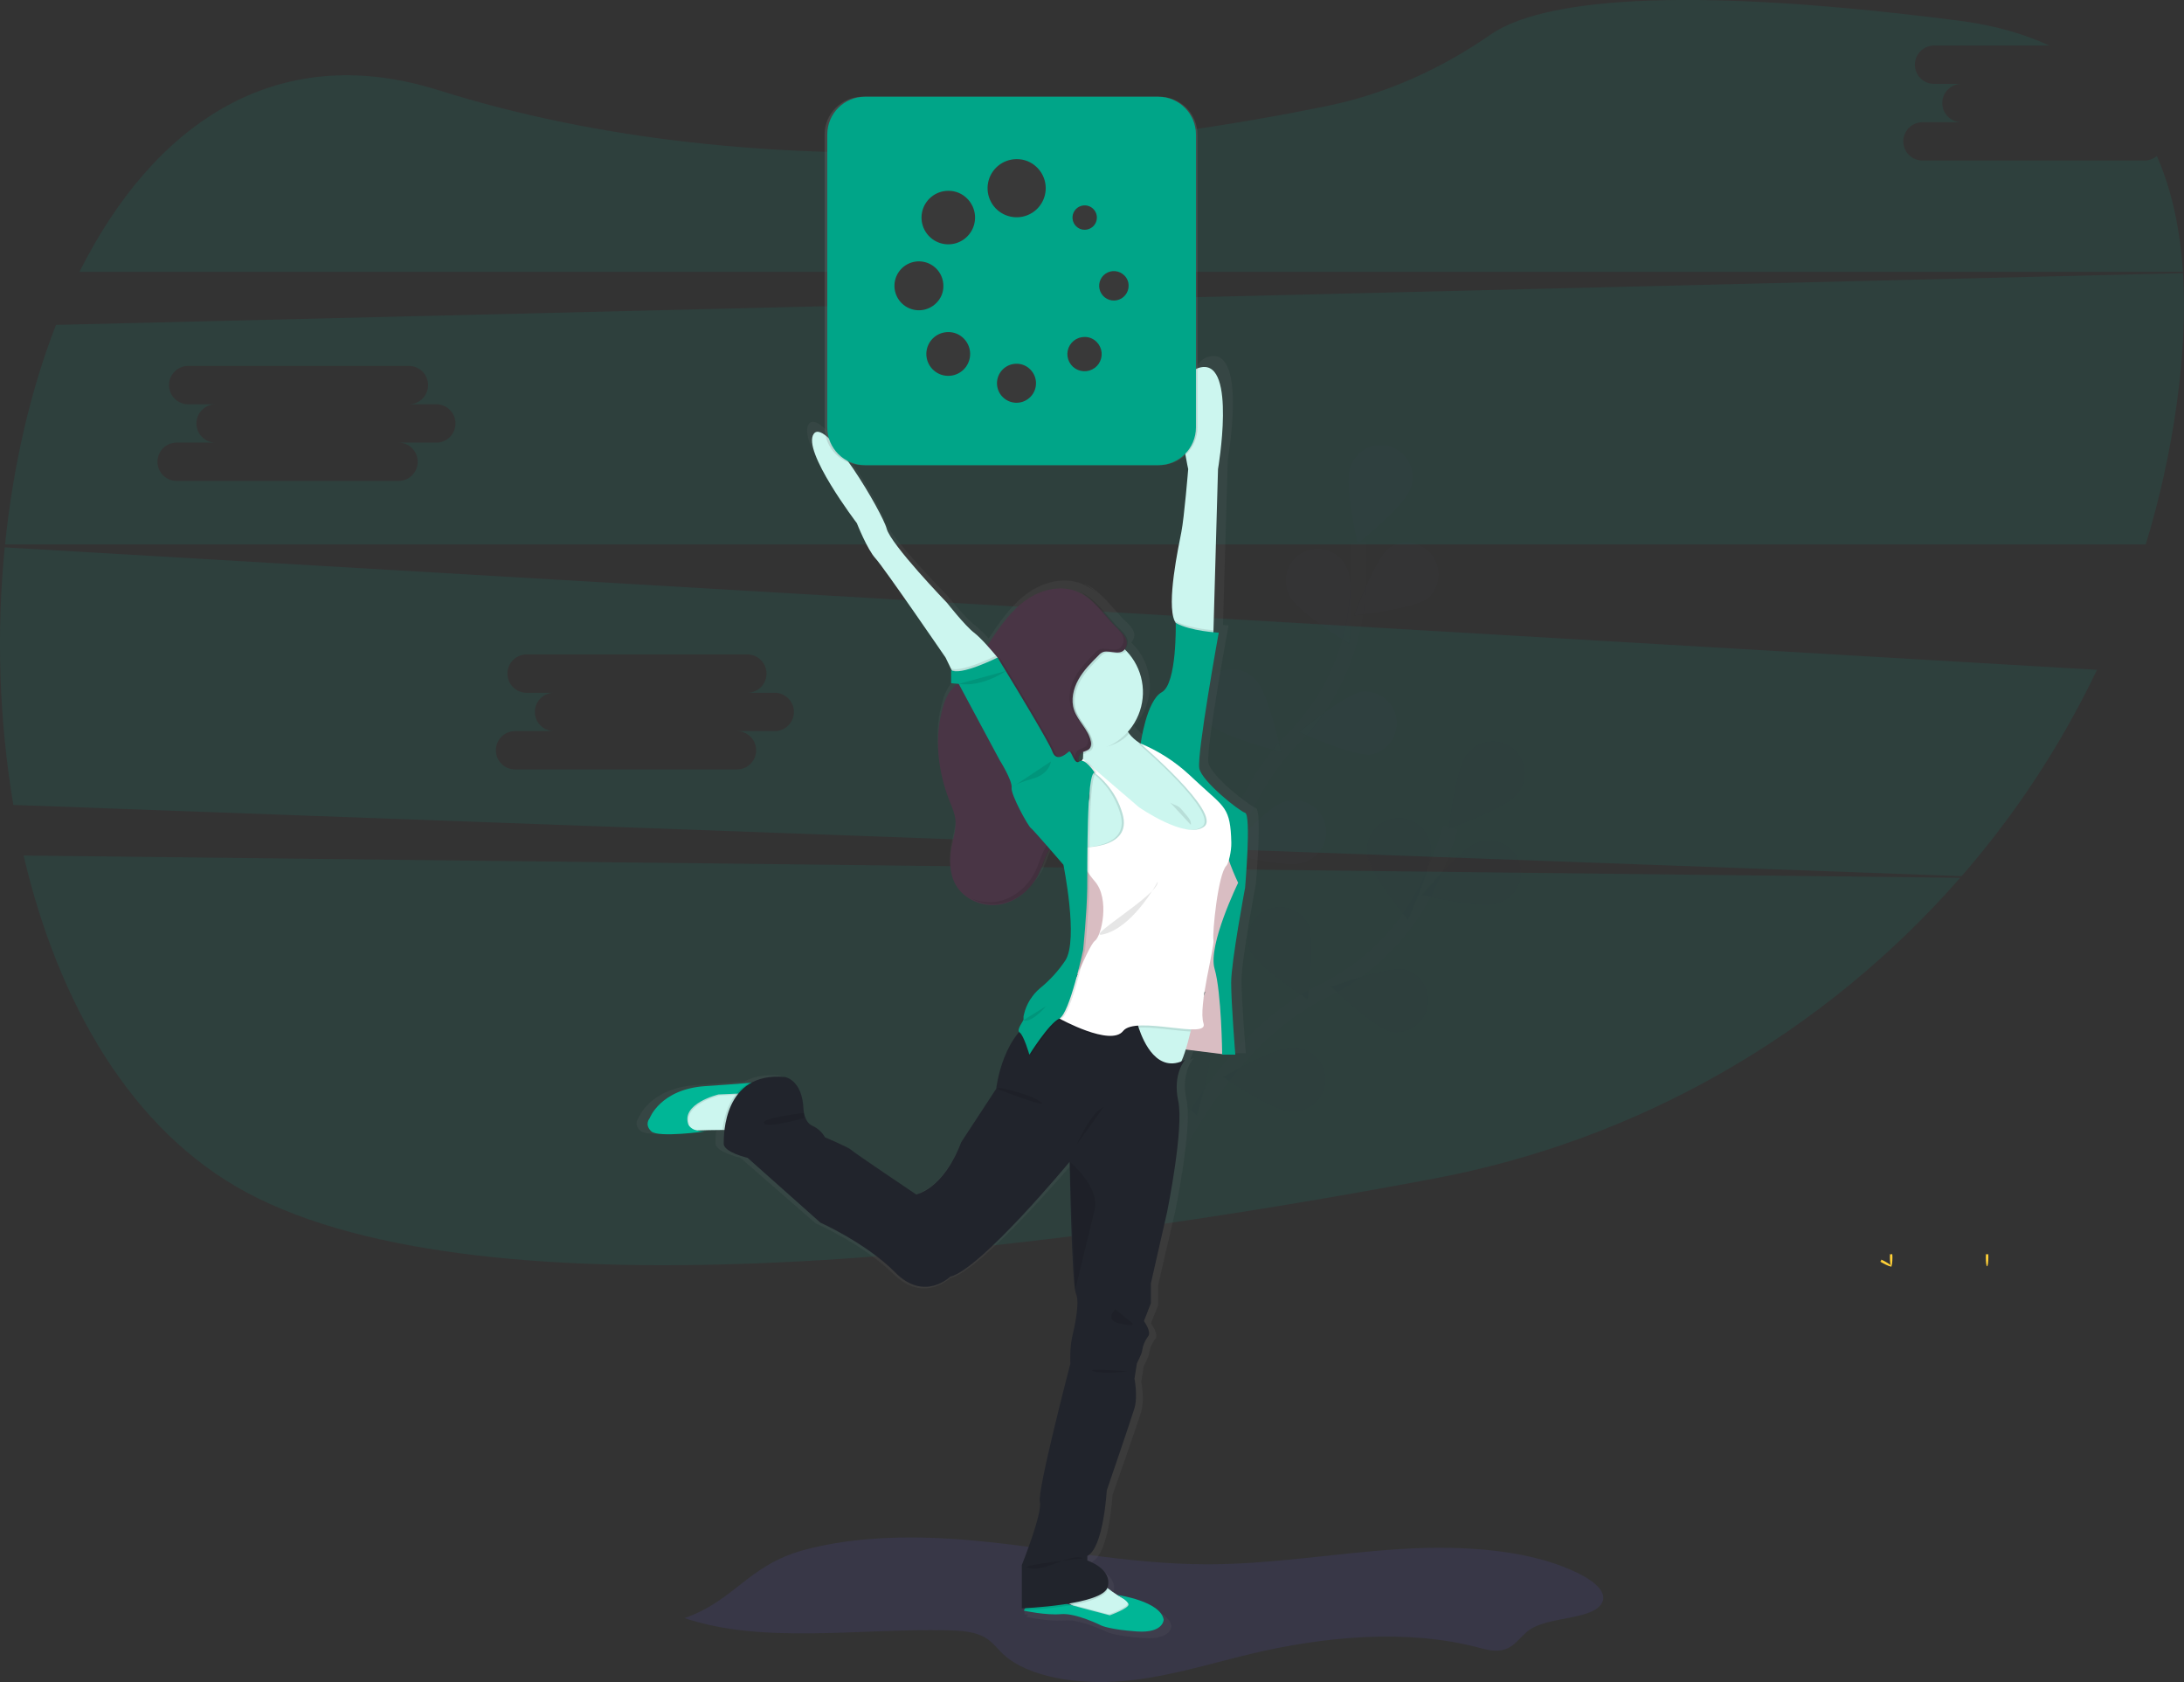 <svg width="287" height="221" viewBox="0 0 287 221" fill="none" xmlns="http://www.w3.org/2000/svg">
<rect x="0" y="0" width="287" height="221" fill="#333333" stroke="none"/>
<g clip-path="url(#clip0)">
<path opacity="0.1" d="M3.1 112.402C7.641 131.799 17.255 148.566 32.446 156.694C64.024 173.584 135.234 164.871 188.377 154.864C215.232 149.824 239.608 135.899 257.581 115.332L3.1 112.402Z" fill="#00B696"/>
<path opacity="0.1" d="M281.794 21.094H252.634C251.966 21.094 251.325 20.829 250.852 20.357C250.38 19.884 250.115 19.244 250.115 18.576C250.115 17.909 250.38 17.268 250.852 16.796C251.325 16.324 251.966 16.059 252.634 16.059H257.675C257.02 16.038 256.4 15.763 255.944 15.293C255.489 14.823 255.234 14.194 255.234 13.54C255.234 12.886 255.489 12.257 255.944 11.787C256.4 11.317 257.02 11.043 257.675 11.021H254.075C253.421 11 252.8 10.726 252.345 10.256C251.889 9.786 251.635 9.157 251.635 8.503C251.635 7.848 251.889 7.22 252.345 6.75C252.8 6.28 253.421 6.005 254.075 5.984H269.295C265.918 4.415 261.97 3.299 257.421 2.716C215.921 -2.612 201.104 0.912 195.877 4.546C189.429 9.016 182.235 12.305 174.547 13.889C148.941 19.167 101.056 25.52 57.654 11.858C36.082 5.061 20.052 16.54 10.44 35.72H286.856C286.495 30.144 285.415 25.002 283.432 20.493C282.976 20.883 282.395 21.096 281.794 21.094Z" fill="#00B696"/>
<path opacity="0.1" d="M0.625 71.916C-0.495 83.197 -0.115 94.576 1.755 105.757L257.777 115.115C264.904 106.923 270.888 97.804 275.566 88.006L0.625 71.916ZM101.885 96.058H96.844C97.512 96.058 98.153 96.323 98.625 96.795C99.098 97.267 99.363 97.908 99.363 98.576C99.363 99.243 99.098 99.883 98.625 100.356C98.153 100.828 97.512 101.093 96.844 101.093H67.683C67.015 101.093 66.375 100.828 65.902 100.356C65.43 99.883 65.164 99.243 65.164 98.576C65.164 97.908 65.43 97.267 65.902 96.795C66.375 96.323 67.015 96.058 67.683 96.058H72.725C72.07 96.037 71.45 95.762 70.994 95.292C70.539 94.822 70.284 94.194 70.284 93.539C70.284 92.885 70.539 92.256 70.994 91.786C71.45 91.316 72.07 91.042 72.725 91.02H69.125C68.471 90.999 67.85 90.725 67.394 90.255C66.939 89.785 66.684 89.156 66.684 88.502C66.684 87.847 66.939 87.219 67.394 86.749C67.85 86.279 68.471 86.004 69.125 85.983H98.285C98.94 86.004 99.56 86.279 100.016 86.749C100.471 87.219 100.726 87.847 100.726 88.502C100.726 89.156 100.471 89.785 100.016 90.255C99.56 90.725 98.94 90.999 98.285 91.02H101.885C102.539 91.042 103.16 91.316 103.615 91.786C104.071 92.256 104.326 92.885 104.326 93.539C104.326 94.194 104.071 94.822 103.615 95.292C103.16 95.762 102.539 96.037 101.885 96.058Z" fill="#00B696"/>
<path opacity="0.1" d="M286.869 35.89L7.356 42.687C3.955 51.418 1.713 61.292 0.667 71.529H281.972C283.808 65.516 285.166 59.367 286.035 53.141C286.872 47.126 287.207 41.309 286.869 35.89ZM57.413 58.152H52.372C53.04 58.152 53.681 58.418 54.153 58.89C54.626 59.362 54.891 60.002 54.891 60.67C54.891 61.337 54.626 61.978 54.153 62.45C53.681 62.922 53.04 63.187 52.372 63.187H23.212C22.543 63.187 21.903 62.922 21.43 62.45C20.958 61.978 20.692 61.337 20.692 60.67C20.692 60.002 20.958 59.362 21.43 58.89C21.903 58.418 22.543 58.152 23.212 58.152H28.253C27.598 58.131 26.978 57.857 26.522 57.387C26.067 56.917 25.812 56.288 25.812 55.634C25.812 54.979 26.067 54.351 26.522 53.881C26.978 53.41 27.598 53.136 28.253 53.115H24.653C23.999 53.094 23.378 52.819 22.922 52.349C22.467 51.879 22.212 51.25 22.212 50.596C22.212 49.942 22.467 49.313 22.922 48.843C23.378 48.373 23.999 48.098 24.653 48.077H53.813C54.468 48.098 55.088 48.373 55.544 48.843C55.999 49.313 56.254 49.942 56.254 50.596C56.254 51.25 55.999 51.879 55.544 52.349C55.088 52.819 54.468 53.094 53.813 53.115H57.413C58.067 53.136 58.688 53.41 59.144 53.881C59.599 54.351 59.854 54.979 59.854 55.634C59.854 56.288 59.599 56.917 59.144 57.387C58.688 57.857 58.067 58.131 57.413 58.152Z" fill="#00B696"/>
<g opacity="0.1">
<path opacity="0.1" d="M152.593 155.183C152.593 155.183 159.97 137.014 173.746 130.272C179.542 127.483 184.276 122.89 187.237 117.183C188.621 114.462 189.753 111.62 190.619 108.692" stroke="#535461" stroke-width="2" stroke-miterlimit="10"/>
<path opacity="0.1" d="M199.276 104.395C197.839 106.198 190.407 108.839 190.407 108.839C190.407 108.839 191.302 101.009 192.738 99.205C193.066 98.738 193.486 98.343 193.972 98.043C194.458 97.744 195.001 97.547 195.566 97.466C196.131 97.384 196.707 97.418 197.258 97.567C197.81 97.716 198.325 97.976 198.772 98.331C199.219 98.686 199.588 99.129 199.858 99.632C200.127 100.136 200.29 100.689 200.338 101.257C200.385 101.826 200.316 102.399 200.133 102.939C199.951 103.48 199.66 103.978 199.278 104.402L199.276 104.395Z" fill="#6C63FF"/>
<path opacity="0.1" d="M196.725 118.681C194.538 119.416 186.868 117.591 186.868 117.591C186.868 117.591 191.878 111.505 194.064 110.771C194.595 110.551 195.164 110.442 195.738 110.451C196.312 110.461 196.878 110.588 197.401 110.826C197.924 111.063 198.392 111.405 198.776 111.831C199.161 112.257 199.454 112.757 199.637 113.301C199.82 113.845 199.889 114.42 199.839 114.992C199.79 115.564 199.624 116.119 199.351 116.623C199.078 117.128 198.704 117.571 198.252 117.925C197.8 118.279 197.28 118.536 196.725 118.681Z" fill="#6C63FF"/>
<path opacity="0.1" d="M182.897 135.571C180.639 135.103 174.939 129.655 174.939 129.655C174.939 129.655 182.34 126.929 184.597 127.399C185.62 127.684 186.496 128.347 187.048 129.253C187.601 130.159 187.788 131.241 187.571 132.28C187.355 133.319 186.752 134.237 185.884 134.848C185.016 135.459 183.948 135.717 182.897 135.571Z" fill="#6C63FF"/>
<path opacity="0.1" d="M169.555 145.997C167.251 145.916 160.711 141.511 160.711 141.511C160.711 141.511 167.544 137.574 169.848 137.652C170.419 137.637 170.988 137.739 171.518 137.952C172.048 138.164 172.529 138.483 172.931 138.889C173.333 139.294 173.648 139.778 173.856 140.309C174.065 140.841 174.162 141.409 174.142 141.98C174.122 142.551 173.985 143.111 173.74 143.627C173.495 144.143 173.147 144.603 172.717 144.979C172.288 145.355 171.785 145.64 171.242 145.815C170.698 145.99 170.124 146.052 169.555 145.997Z" fill="#6C63FF"/>
<path opacity="0.1" d="M179.726 112.485C180.019 114.77 185.016 120.869 185.016 120.869C185.016 120.869 188.307 113.706 188.011 111.419C187.975 110.848 187.822 110.29 187.562 109.78C187.302 109.271 186.94 108.82 186.498 108.455C186.056 108.091 185.544 107.821 184.994 107.663C184.444 107.504 183.867 107.46 183.299 107.533C182.731 107.606 182.184 107.795 181.692 108.088C181.2 108.381 180.773 108.771 180.438 109.235C180.104 109.7 179.868 110.228 179.745 110.787C179.623 111.346 179.616 111.924 179.726 112.485Z" fill="#6C63FF"/>
<path opacity="0.1" d="M164.276 124.877C165.242 126.968 171.836 131.294 171.836 131.294C171.836 131.294 172.828 123.475 171.863 121.382C171.356 120.447 170.513 119.74 169.504 119.405C168.495 119.069 167.396 119.13 166.43 119.575C165.464 120.02 164.704 120.816 164.304 121.8C163.904 122.785 163.894 123.885 164.276 124.877Z" fill="#6C63FF"/>
<path opacity="0.1" d="M150.914 138.975C151.513 141.2 157.278 146.577 157.278 146.577C157.278 146.577 159.58 139.038 158.984 136.813C158.645 135.803 157.934 134.961 156.995 134.458C156.057 133.954 154.961 133.827 153.932 134.103C152.903 134.378 152.018 135.036 151.457 135.941C150.896 136.847 150.702 137.931 150.914 138.975Z" fill="#6C63FF"/>
<path opacity="0.25" d="M199.276 104.395C197.839 106.198 190.407 108.839 190.407 108.839C190.407 108.839 191.302 101.009 192.738 99.205C193.066 98.738 193.486 98.343 193.972 98.043C194.458 97.744 195.001 97.547 195.566 97.466C196.131 97.384 196.707 97.418 197.258 97.567C197.81 97.716 198.325 97.976 198.772 98.331C199.219 98.686 199.588 99.129 199.858 99.632C200.127 100.136 200.29 100.689 200.338 101.257C200.385 101.826 200.316 102.399 200.133 102.939C199.951 103.48 199.66 103.978 199.278 104.402L199.276 104.395Z" fill="black"/>
<path opacity="0.25" d="M196.725 118.681C194.538 119.416 186.868 117.591 186.868 117.591C186.868 117.591 191.878 111.505 194.064 110.771C194.595 110.551 195.164 110.442 195.738 110.451C196.312 110.461 196.878 110.588 197.401 110.826C197.924 111.063 198.392 111.405 198.776 111.831C199.161 112.257 199.454 112.757 199.637 113.301C199.82 113.845 199.889 114.42 199.839 114.992C199.79 115.564 199.624 116.119 199.351 116.623C199.078 117.128 198.704 117.571 198.252 117.925C197.8 118.279 197.28 118.536 196.725 118.681Z" fill="black"/>
<path opacity="0.25" d="M182.897 135.571C180.639 135.103 174.939 129.655 174.939 129.655C174.939 129.655 182.34 126.929 184.597 127.399C185.62 127.684 186.496 128.347 187.048 129.253C187.601 130.159 187.788 131.241 187.571 132.28C187.355 133.319 186.752 134.237 185.884 134.848C185.016 135.459 183.948 135.717 182.897 135.571Z" fill="black"/>
<path opacity="0.25" d="M169.555 145.997C167.251 145.916 160.711 141.511 160.711 141.511C160.711 141.511 167.544 137.574 169.848 137.652C170.419 137.637 170.988 137.739 171.518 137.952C172.048 138.164 172.529 138.483 172.931 138.889C173.333 139.294 173.648 139.778 173.856 140.309C174.065 140.841 174.162 141.409 174.142 141.98C174.122 142.551 173.985 143.111 173.74 143.627C173.495 144.143 173.147 144.603 172.717 144.979C172.288 145.355 171.785 145.64 171.242 145.815C170.698 145.99 170.124 146.052 169.555 145.997Z" fill="black"/>
<path opacity="0.25" d="M179.726 112.485C180.019 114.77 185.016 120.869 185.016 120.869C185.016 120.869 188.307 113.706 188.011 111.419C187.975 110.848 187.822 110.29 187.562 109.78C187.302 109.271 186.94 108.82 186.498 108.455C186.056 108.091 185.544 107.821 184.994 107.663C184.444 107.504 183.867 107.46 183.299 107.533C182.731 107.606 182.184 107.795 181.692 108.088C181.2 108.381 180.773 108.771 180.438 109.235C180.104 109.7 179.868 110.228 179.745 110.787C179.623 111.346 179.616 111.924 179.726 112.485Z" fill="black"/>
<path opacity="0.25" d="M164.276 124.877C165.242 126.968 171.836 131.294 171.836 131.294C171.836 131.294 172.828 123.475 171.863 121.382C171.356 120.447 170.513 119.74 169.504 119.405C168.495 119.069 167.396 119.13 166.43 119.575C165.464 120.02 164.704 120.816 164.304 121.8C163.904 122.785 163.894 123.885 164.276 124.877Z" fill="black"/>
<path opacity="0.25" d="M150.914 138.975C151.513 141.2 157.278 146.577 157.278 146.577C157.278 146.577 159.58 139.038 158.984 136.813C158.645 135.803 157.934 134.961 156.995 134.458C156.057 133.954 154.961 133.827 153.932 134.103C152.903 134.378 152.018 135.036 151.457 135.941C150.896 136.847 150.702 137.931 150.914 138.975Z" fill="black"/>
</g>
<g opacity="0.1">
<path opacity="0.1" d="M158.113 127.674C158.113 127.674 159.044 108.088 169.804 97.166C174.347 92.613 177.289 86.71 178.188 80.344C178.589 77.319 178.711 74.263 178.554 71.216" stroke="#535461" stroke-width="2" stroke-miterlimit="10"/>
<path opacity="0.1" d="M185.301 64.29C184.545 66.468 178.408 71.414 178.408 71.414C178.408 71.414 176.655 63.731 177.408 61.553C177.561 61.002 177.825 60.489 178.185 60.044C178.544 59.599 178.991 59.232 179.497 58.967C180.004 58.701 180.56 58.542 181.13 58.499C181.701 58.457 182.274 58.532 182.814 58.719C183.355 58.906 183.851 59.203 184.273 59.589C184.694 59.976 185.032 60.445 185.265 60.967C185.498 61.489 185.621 62.053 185.627 62.625C185.634 63.197 185.523 63.763 185.301 64.29Z" fill="#6C63FF"/>
<path opacity="0.1" d="M187.637 78.606C185.806 80.025 177.974 80.843 177.974 80.843C177.974 80.843 180.681 73.44 182.499 72.023C183.378 71.425 184.452 71.183 185.503 71.347C186.553 71.512 187.502 72.07 188.156 72.907C188.81 73.746 189.121 74.801 189.024 75.859C188.928 76.918 188.432 77.9 187.637 78.606Z" fill="#6C63FF"/>
<path opacity="0.1" d="M180.197 99.13C177.911 99.436 170.725 96.186 170.725 96.186C170.725 96.186 176.802 91.154 179.077 90.856C180.138 90.783 181.187 91.117 182.01 91.789C182.834 92.46 183.371 93.42 183.512 94.473C183.653 95.526 183.388 96.594 182.77 97.458C182.153 98.323 181.229 98.921 180.187 99.13H180.197Z" fill="#6C63FF"/>
<path opacity="0.1" d="M171.067 113.387C168.867 114.075 161.236 112.08 161.236 112.08C161.236 112.08 166.374 106.102 168.577 105.414C169.111 105.208 169.682 105.114 170.254 105.138C170.826 105.161 171.388 105.302 171.903 105.551C172.419 105.8 172.878 106.152 173.252 106.585C173.626 107.018 173.907 107.524 174.077 108.07C174.248 108.616 174.305 109.192 174.244 109.761C174.183 110.33 174.007 110.88 173.724 111.378C173.442 111.876 173.061 112.311 172.604 112.655C172.147 113 171.624 113.247 171.067 113.382V113.387Z" fill="#6C63FF"/>
<path opacity="0.1" d="M169.542 78.402C170.589 80.459 177.317 84.558 177.317 84.558C177.317 84.558 178.042 76.716 177.006 74.65C176.781 74.125 176.452 73.65 176.037 73.257C175.622 72.863 175.131 72.558 174.594 72.362C174.057 72.165 173.485 72.081 172.914 72.114C172.343 72.146 171.785 72.296 171.274 72.553C170.763 72.809 170.31 73.168 169.943 73.607C169.576 74.045 169.303 74.555 169.141 75.103C168.979 75.651 168.931 76.226 169 76.794C169.069 77.361 169.253 77.909 169.542 78.402Z" fill="#6C63FF"/>
<path opacity="0.1" d="M159.078 95.208C160.684 96.863 168.339 98.758 168.339 98.758C168.339 98.758 166.683 91.054 165.077 89.4C164.706 88.963 164.25 88.607 163.736 88.354C163.222 88.1 162.661 87.955 162.089 87.927C161.517 87.9 160.945 87.989 160.409 88.191C159.872 88.393 159.383 88.703 158.972 89.101C158.56 89.5 158.235 89.979 158.016 90.508C157.798 91.037 157.69 91.605 157.7 92.178C157.71 92.75 157.837 93.315 158.074 93.836C158.311 94.357 158.653 94.824 159.078 95.208Z" fill="#6C63FF"/>
<path opacity="0.1" d="M151.152 112.94C152.46 114.843 159.68 118.001 159.68 118.001C159.68 118.001 159.348 110.127 158.048 108.227C157.758 107.731 157.369 107.3 156.906 106.961C156.442 106.621 155.914 106.381 155.353 106.255C154.792 106.128 154.212 106.119 153.647 106.226C153.083 106.334 152.547 106.557 152.072 106.881C151.597 107.204 151.195 107.622 150.889 108.109C150.583 108.595 150.381 109.139 150.294 109.706C150.208 110.274 150.239 110.854 150.387 111.409C150.535 111.964 150.795 112.482 151.152 112.933V112.94Z" fill="#6C63FF"/>
</g>
<path d="M261.29 165.174C261.29 165.836 261.214 166.372 261.123 166.372C261.031 166.372 260.958 165.836 260.958 165.174C260.958 164.513 261.049 164.824 261.141 164.824C261.233 164.824 261.29 164.513 261.29 165.174Z" fill="#FFD037"/>
<path d="M248.354 165.174C248.354 165.836 248.43 166.372 248.521 166.372C248.613 166.372 248.686 165.836 248.686 165.174C248.686 164.513 248.595 164.824 248.503 164.824C248.412 164.824 248.354 164.513 248.354 165.174Z" fill="#FFD037"/>
<path d="M247.438 165.964C248.019 166.28 248.524 166.471 248.569 166.39C248.613 166.309 248.179 165.99 247.598 165.673C247.017 165.357 247.245 165.587 247.2 165.673C247.156 165.76 246.858 165.658 247.438 165.964Z" fill="#FFD037"/>
<path opacity="0.1" d="M89.943 212.595C100.229 216.049 112.778 213.947 124.448 214.193C126.046 214.227 127.739 214.326 129.021 214.922C130.302 215.518 130.93 216.491 131.809 217.317C135.082 220.396 141.781 221.389 147.638 220.864C153.496 220.339 158.866 218.611 164.381 217.293C173.934 215.014 184.856 213.978 194.279 216.462C195.145 216.689 196.055 216.951 196.981 216.859C199.048 216.658 199.663 215.003 201.109 214.059C203.725 212.355 209.381 212.818 210.527 210.572C211.199 209.265 209.653 207.903 207.971 207.006C201.533 203.563 192.32 202.996 183.888 203.529C175.457 204.063 167.172 205.521 158.699 205.527C148.143 205.527 137.944 203.284 127.49 202.364C120.249 201.723 112.346 201.804 105.558 203.671C98.215 205.717 96.593 210.277 89.943 212.595Z" fill="#6C63FF"/>
<path d="M165.032 106.162C164.182 105.885 159.178 102.008 158.801 100.254C158.424 98.5 161.443 82.164 161.443 82.164C161.443 82.164 161.166 82.15 160.721 82.109V81.847L161.341 60.382C161.341 60.382 163.889 45.986 159.076 46.815C154.262 47.643 157.281 60.382 157.281 60.382C157.281 60.382 156.732 66.844 156.347 68.784C155.973 70.651 154.294 78.263 155.442 80.629C155.483 80.714 155.53 80.795 155.583 80.872C155.583 80.872 155.772 88.992 153.695 90.1C151.712 91.146 150.888 96.468 150.817 96.947L150.712 96.9C150.122 96.539 149.601 96.075 149.174 95.53C149.135 95.475 149.098 95.415 149.059 95.357C150.41 93.879 151.141 91.938 151.1 89.937C151.06 87.935 150.251 86.025 148.842 84.603L148.646 84.412C148.808 84.251 148.927 84.052 148.994 83.834C149.36 82.731 148.094 81.845 147.437 81.154C145.917 79.539 144.546 77.56 142.428 76.645C143.035 76.989 143.597 77.407 144.102 77.889C143.462 77.338 142.73 76.904 141.938 76.608C139.72 75.824 137.167 76.472 135.231 77.795C133.295 79.118 131.864 81.024 130.556 82.945L129.923 83.886C129.369 83.264 128.765 82.688 128.118 82.164C126.891 81.241 124.437 78.195 124.437 78.195C124.437 78.195 116.791 70.442 116.223 68.319C115.655 66.196 108.012 53.457 106.311 55.674C104.611 57.891 112.163 67.579 112.163 67.579C112.163 67.579 113.581 71.087 114.714 72.285C115.846 73.482 124.246 85.484 124.246 85.484L124.958 86.921L125.091 87.183L125.002 87.133V88.887L125.787 88.958C125.439 89.266 125.12 89.607 124.835 89.975C124.409 90.593 124.092 91.28 123.898 92.006C122.661 96.092 123.166 100.565 124.762 104.53C125.091 105.346 125.468 106.159 125.567 107.03C125.711 108.248 125.306 109.453 125.06 110.658C124.72 112.349 124.733 114.192 125.583 115.701C126.721 117.703 129.272 118.746 131.584 118.373C132.64 118.194 133.638 117.77 134.498 117.133C135.582 116.382 136.456 115.367 137.039 114.185C137.47 113.304 137.74 112.355 138.169 111.471C138.25 111.301 138.341 111.139 138.43 110.974C139.409 112.07 140.288 113.066 140.288 113.066C140.288 113.066 142.365 123.034 140.57 125.802C139.616 127.195 138.46 128.439 137.141 129.493C136.808 129.767 136.502 130.073 136.228 130.406C136.05 130.534 135.945 130.602 135.945 130.602C135.945 130.602 135.898 130.735 135.83 130.939C135.409 131.558 135.104 132.248 134.93 132.975C134.865 133.161 134.842 133.36 134.862 133.556C134.99 133.817 133.939 134.863 134.247 135.31C131.631 138.316 131.129 142.875 131.129 142.875L126.36 149.983C123.906 156.304 120.226 156.953 120.226 156.953C120.226 156.953 111.593 151.275 111.35 150.997C111.106 150.72 107.81 149.338 107.81 149.338C107.419 148.664 106.825 148.13 106.112 147.813C104.98 147.353 104.885 145.646 104.885 145.646C104.744 141.631 102.335 141.307 102.335 141.307C100.394 141.147 98.908 141.485 97.77 142.104L97.425 142.13C95.753 142.264 93.739 142.41 91.526 142.554C85.386 142.951 83.926 146.846 83.926 146.846C83.926 146.846 83.17 147.675 84.162 148.574C85.153 149.473 91.486 148.59 91.748 148.553C91.266 148.606 90.778 148.574 90.307 148.457C91.306 148.42 92.677 148.386 93.843 148.383H94.129C94.055 148.99 94.02 149.602 94.024 150.213C94.024 151.369 97.281 152.106 97.281 152.106L107.193 160.733C107.193 160.733 113.424 163.457 117.395 167.378C121.366 171.299 124.853 167.932 124.853 167.932C129.039 166.918 141.127 152.626 141.138 152.613C141.138 153.052 141.399 166.931 141.881 169.72C141.899 169.862 141.935 170 141.985 170.133C142.553 171.336 141.797 174.611 141.462 175.997C141.127 177.382 141.224 179.503 141.224 179.503C141.224 179.503 136.698 196.474 137.088 197.951C137.478 199.428 134.632 206.35 134.632 206.35V212.117C134.632 212.117 134.812 212.117 135.126 212.093C135.061 212.185 135.002 212.28 134.948 212.378C134.937 212.399 134.926 212.42 134.917 212.441C134.917 212.441 137.936 213.087 139.966 212.901C141.996 212.716 145.488 214.436 145.488 214.436C145.488 214.436 146.671 214.98 150.304 215.22C153.938 215.461 153.938 213.652 153.938 213.652C153.519 211.197 147.782 210.379 147.602 210.355C147.139 210.07 146.705 209.759 146.349 209.492L146.273 209.432C146.3 209.38 146.322 209.324 146.338 209.268C146.953 206.821 143.555 205.759 143.555 205.759V205.161C145.771 204.052 146.197 196.437 146.197 196.437C146.197 196.437 149.501 187.026 149.972 185.458C150.443 183.889 149.972 181.536 149.972 181.536L150.304 179.508C150.304 179.508 151.011 178.122 151.011 177.845C151.104 177.14 151.381 176.472 151.814 175.908C152.337 175.307 151.249 173.877 151.249 173.877L152.193 171.477V168.831L154.409 159.279C154.409 159.279 156.724 148.156 155.921 144.509C155.118 140.862 156.865 139.019 156.865 139.019C156.707 139.1 156.545 139.173 156.379 139.236C156.601 138.737 156.793 138.225 156.951 137.702L161.922 138.306C161.922 138.347 161.922 138.376 161.922 138.376H163.714C163.714 138.376 163.149 131.545 163.149 128.777C163.149 126.009 165.037 116.132 165.037 116.132C165.037 116.132 165.88 106.439 165.032 106.162ZM142.99 98.058C142.99 98.097 142.99 98.134 142.99 98.17C142.99 98.432 142.964 98.722 142.945 99.007L142.846 99.158L142.666 99.004L142.438 99.347C142.398 99.13 142.413 98.906 142.48 98.697C142.548 98.487 142.666 98.297 142.825 98.144C142.878 98.113 142.933 98.085 142.99 98.06V98.058ZM159.502 130.037H159.612L159.434 130.487C159.458 130.34 159.479 130.191 159.502 130.04V130.037ZM141.371 211.704L140.693 211.539L141.07 211.477L141.41 211.699L141.452 211.725L141.371 211.704ZM148.287 210.737C148.062 210.619 147.835 210.475 147.615 210.35C147.686 210.389 147.976 210.538 148.287 210.737Z" fill="url(#paint0_linear)"/>
<path d="M161.153 123.128L156.823 134.4L156.216 133.903L153.804 137.644L161.153 138.559V123.128Z" fill="#F1D2D7"/>
<path opacity="0.1" d="M161.148 123.128L156.815 134.4L155.727 134.107L153.797 137.644L161.148 138.559V123.128Z" fill="black"/>
<path d="M154.367 130.34H161.153L163.643 109.856H154.367V130.34Z" fill="#F1D2D7"/>
<path opacity="0.1" d="M154.367 130.34H161.153L163.643 109.856H154.367V130.34Z" fill="black"/>
<path d="M141.112 114.708L142.574 114.446L145.941 113.897C145.941 113.897 156.051 111.623 158.147 111.44C159.455 111.325 160.902 110.786 161.809 110.394C162.356 110.161 162.704 109.981 162.704 109.981L159.062 103.333L153.412 99.15C153.412 99.15 149.839 98.39 148.324 96.312C147.987 95.864 147.768 95.339 147.686 94.785C147.605 94.232 147.663 93.666 147.856 93.141C148.779 90.281 142.346 95.872 142.346 95.872C142.346 95.872 142.409 97.211 142.346 98.918C142.346 99.255 142.315 99.605 142.291 99.964C142.276 100.199 142.255 100.434 142.234 100.675C142.074 102.369 141.752 104.115 141.119 105.158C139.576 107.696 141.112 114.708 141.112 114.708Z" fill="#CCF6EF"/>
<path opacity="0.1" d="M142.341 99.046H142.482C142.744 99.046 142.945 98.502 143.196 98.476C145.208 98.283 147.045 97.862 148.321 96.44C147.985 95.992 147.767 95.467 147.685 94.913C147.603 94.36 147.661 93.794 147.853 93.269C148.776 90.409 142.359 95.998 142.359 95.998C142.359 95.998 142.409 97.336 142.341 99.046Z" fill="black"/>
<path d="M134.511 90.945C134.515 93.022 135.343 95.014 136.815 96.482C138.286 97.95 140.28 98.774 142.359 98.774C142.615 98.774 142.87 98.761 143.123 98.735C144.633 98.587 146.068 98.004 147.252 97.058C148.437 96.111 149.322 94.841 149.798 93.401C150.274 91.962 150.322 90.415 149.936 88.949C149.55 87.483 148.746 86.16 147.622 85.142C146.498 84.124 145.102 83.454 143.604 83.213C142.107 82.972 140.571 83.171 139.184 83.785C137.797 84.4 136.619 85.403 135.791 86.674C134.964 87.945 134.524 89.429 134.525 90.945H134.511Z" fill="#CCF6EF"/>
<path opacity="0.1" d="M134.511 90.945C134.515 93.022 135.343 95.014 136.815 96.482C138.286 97.95 140.28 98.774 142.359 98.774C142.615 98.774 142.87 98.761 143.123 98.735C143.263 98.677 143.386 98.588 143.484 98.474C143.575 98.334 143.635 98.177 143.66 98.012C143.684 97.847 143.672 97.679 143.626 97.519C143.317 95.99 141.928 94.892 141.428 93.412C140.989 92.105 141.318 90.623 141.993 89.415C142.668 88.208 143.665 87.212 144.648 86.234C144.814 86.042 145.021 85.892 145.255 85.795C146.092 85.533 147.348 86.265 148.013 85.518C146.927 84.397 145.533 83.625 144.006 83.3C142.48 82.975 140.891 83.113 139.444 83.695C137.996 84.277 136.755 85.277 135.878 86.567C135.002 87.858 134.531 89.38 134.525 90.939L134.511 90.945Z" fill="black"/>
<path d="M144.968 85.664C144.733 85.76 144.525 85.91 144.361 86.103C143.38 87.081 142.383 88.074 141.708 89.285C141.033 90.495 140.703 91.967 141.143 93.279C141.64 94.761 143.032 95.859 143.338 97.389C143.385 97.548 143.396 97.716 143.372 97.88C143.347 98.044 143.288 98.201 143.197 98.34C142.935 98.667 142.438 98.685 142.098 98.931C141.664 99.247 141.575 99.875 141.705 100.395C141.883 100.901 142.124 101.383 142.425 101.827C143.157 103.121 143.471 104.805 142.686 106.062C142.317 106.576 141.876 107.034 141.378 107.424C140.554 108.156 139.791 108.954 139.097 109.811C138.5 110.524 137.988 111.305 137.575 112.138C137.161 113.008 136.9 113.947 136.484 114.817C135.508 116.854 133.588 118.477 131.357 118.846C129.125 119.214 126.663 118.184 125.567 116.211C124.741 114.721 124.73 112.904 125.057 111.244C125.29 110.057 125.685 108.867 125.549 107.665C125.45 106.807 125.086 106.005 124.764 105.2C123.226 101.278 122.737 96.876 123.93 92.845C124.117 92.131 124.423 91.453 124.835 90.84C125.268 90.305 125.746 89.807 126.263 89.353C127.893 87.761 129.094 85.792 130.357 83.897C131.621 82.001 132.997 80.119 134.867 78.815C136.738 77.51 139.199 76.865 141.339 77.646C143.578 78.465 144.962 80.551 146.516 82.229C147.147 82.914 148.371 83.784 148.018 84.874C147.502 86.412 145.949 85.356 144.968 85.664Z" fill="#493545"/>
<path opacity="0.1" d="M130.943 118.472C133.172 118.103 135.092 116.48 136.068 114.441C136.487 113.573 136.746 112.634 137.161 111.764C137.574 110.931 138.085 110.15 138.681 109.437C139.376 108.58 140.14 107.781 140.965 107.048C141.464 106.658 141.904 106.2 142.273 105.686C143.058 104.429 142.757 102.745 142.027 101.454C141.727 101.008 141.484 100.525 141.305 100.018C141.169 99.496 141.263 98.871 141.698 98.557C142.04 98.311 142.532 98.296 142.799 97.966C142.89 97.827 142.95 97.67 142.974 97.506C142.999 97.342 142.987 97.174 142.94 97.015C142.631 95.483 141.24 94.388 140.743 92.905C140.303 91.598 140.63 90.119 141.308 88.908C141.985 87.698 142.977 86.71 143.95 85.727C144.116 85.535 144.325 85.386 144.559 85.29C145.538 84.982 147.094 86.038 147.597 84.493C147.95 83.403 146.726 82.53 146.095 81.847C144.758 80.402 143.544 78.655 141.802 77.665C143.845 78.559 145.169 80.517 146.642 82.109C147.272 82.791 148.497 83.662 148.143 84.752C147.641 86.297 146.085 85.24 145.106 85.549C144.871 85.645 144.663 85.796 144.497 85.988C143.516 86.966 142.522 87.959 141.844 89.17C141.167 90.38 140.84 91.852 141.279 93.167C141.776 94.646 143.168 95.744 143.476 97.274C143.523 97.433 143.535 97.601 143.51 97.765C143.486 97.929 143.426 98.086 143.335 98.225C143.074 98.552 142.574 98.57 142.234 98.819C141.8 99.132 141.711 99.76 141.841 100.28C142.018 100.787 142.261 101.269 142.563 101.712C143.293 103.006 143.61 104.69 142.809 105.947C142.44 106.461 141.999 106.919 141.501 107.309C140.677 108.042 139.913 108.841 139.218 109.696C138.621 110.409 138.111 111.19 137.698 112.023C137.282 112.896 137.023 113.832 136.604 114.702C135.628 116.739 133.708 118.362 131.48 118.731C130.162 118.937 128.813 118.692 127.652 118.035C128.685 118.493 129.827 118.644 130.943 118.472Z" fill="black"/>
<path d="M139.244 209.837L140.612 210.739L140.819 210.878L140.86 210.907L142.48 211.976L146.257 212.614L149.585 212.386C149.585 212.386 150.542 210.384 149.038 210.428C148.555 210.405 148.084 210.271 147.662 210.036L147.458 209.929C147.241 209.814 147.021 209.686 146.809 209.55C146.364 209.268 145.943 208.962 145.601 208.698C145.104 208.313 144.771 208.021 144.771 208.021L139.244 209.837Z" fill="#CCF6EF"/>
<path opacity="0.1" d="M140.622 210.745L140.829 210.883L140.871 210.912L142.49 211.981L146.268 212.619L149.595 212.392C149.595 212.392 150.553 210.389 149.048 210.434C148.566 210.41 148.095 210.276 147.672 210.041C147.913 210.181 148.098 210.4 148.196 210.661C148.256 211.184 145.737 212.099 145.737 212.099L142.181 211.16C142.181 211.16 141.577 210.99 140.748 210.776L140.669 210.755L140.622 210.745Z" fill="black"/>
<path d="M134.553 211.618C134.553 211.618 137.468 212.253 139.427 212.073C141.386 211.892 144.756 213.584 144.756 213.584C144.756 213.584 145.896 214.106 149.402 214.35C152.907 214.593 152.918 212.799 152.918 212.799C152.515 210.381 146.977 209.571 146.801 209.55C146.872 209.587 147.152 209.736 147.45 209.929C147.843 210.19 148.269 210.522 148.3 210.792C148.361 211.314 145.841 212.229 145.841 212.229L142.289 211.294C142.289 211.294 141.685 211.121 140.853 210.907L140.774 210.886C139.55 210.548 138.306 210.286 137.049 210.102C135.519 209.939 134.734 211.241 134.574 211.542C134.561 211.597 134.553 211.618 134.553 211.618Z" fill="#00B696"/>
<path d="M88.638 147.39L90.186 148.574C90.186 148.574 90.636 148.553 91.306 148.53H91.52C92.483 148.496 93.807 148.462 94.934 148.459C95.981 148.459 96.849 148.491 97.111 148.582C97.896 148.843 99.251 144.167 99.251 144.167L97.697 143.801L97.174 143.68L96.812 143.597L95.552 143.301L91.724 143.733L89.038 145.463L88.638 147.39Z" fill="#CCF6EF"/>
<path opacity="0.1" d="M88.638 147.39L90.186 148.574C90.186 148.574 90.636 148.553 91.306 148.53C91 148.409 90.748 148.182 90.597 147.889C89.595 145.113 94.56 143.931 94.56 143.931L96.873 143.829L97.32 143.811L97.697 143.793L97.174 143.673L96.812 143.589L95.552 143.294L91.724 143.725L89.038 145.455L88.638 147.39Z" fill="black"/>
<path d="M85.585 148.64C86.521 149.507 92.648 148.655 92.909 148.619C92.444 148.672 91.972 148.639 91.518 148.522C90.662 148.281 90.456 147.753 90.456 147.753C89.456 144.977 94.419 143.793 94.419 143.793L96.734 143.694L97.181 143.673L102.8 143.429L103.075 141.882C103.075 141.882 101.244 142.057 98.382 142.284C96.768 142.415 94.822 142.562 92.69 142.7C86.764 143.092 85.365 146.935 85.365 146.935C85.365 146.935 84.64 147.753 85.585 148.64Z" fill="#00B696"/>
<path d="M154.369 81.602C154.408 81.685 154.453 81.765 154.503 81.842L155.871 83.844L159.423 84.21L159.463 82.804L160.059 61.629C160.059 61.629 162.521 47.426 157.875 48.247C153.229 49.068 156.143 61.629 156.143 61.629C156.143 61.629 155.62 68.003 155.241 69.914C154.882 71.759 153.26 79.267 154.369 81.602Z" fill="#CCF6EF"/>
<path d="M146.396 134.188L147.406 135.919L149.668 139.788C149.668 139.788 153.776 141.291 154.822 140.151C155.4 139.524 156.02 137.346 156.457 135.519C156.815 134.032 157.053 132.777 157.053 132.777L146.396 134.188Z" fill="#CCF6EF"/>
<path opacity="0.1" d="M146.396 134.188L147.406 135.919C147.47 135.864 147.529 135.803 147.581 135.736C148.721 134.277 153.757 135.428 156.457 135.519C156.815 134.032 157.053 132.777 157.053 132.777L146.396 134.188Z" fill="black"/>
<path opacity="0.1" d="M94.934 148.451C95.981 148.451 96.849 148.483 97.111 148.574C97.895 148.836 99.251 144.159 99.251 144.159L97.197 143.673L102.816 143.429L103.091 141.882C103.091 141.882 101.26 142.057 98.398 142.284C97.801 142.624 97.27 143.066 96.828 143.592L96.742 143.696C95.546 145.163 95.104 147.055 94.934 148.451Z" fill="black"/>
<path opacity="0.1" d="M139.244 209.837L140.813 210.883C143.168 210.46 145.315 209.793 145.569 208.75C145.57 208.733 145.57 208.715 145.569 208.698C145.072 208.313 144.74 208.021 144.74 208.021L139.244 209.837Z" fill="black"/>
<path opacity="0.1" d="M134.582 211.555C136.66 211.454 138.73 211.232 140.782 210.891C139.558 210.553 138.313 210.291 137.057 210.107C135.526 209.952 134.742 211.254 134.582 211.555Z" fill="black"/>
<path d="M95.104 150.258C95.104 151.395 98.243 152.124 98.243 152.124L107.81 160.636C107.81 160.636 113.827 163.321 117.649 167.19C121.471 171.059 124.851 167.749 124.851 167.749C128.903 166.748 140.565 152.637 140.565 152.637C140.565 152.637 140.84 168.75 141.386 169.935C141.933 171.119 141.203 174.35 140.884 175.717C140.565 177.084 140.656 179.176 140.656 179.176C140.656 179.176 136.283 195.88 136.649 197.336C137.015 198.793 134.279 205.621 134.279 205.621V211.312C134.279 211.312 144.983 210.901 145.575 208.489C146.166 206.076 142.888 205.03 142.888 205.03V204.426C145.028 203.333 145.438 195.823 145.438 195.823C145.438 195.823 148.627 186.535 149.083 185.003C149.538 183.471 149.083 181.131 149.083 181.131L149.402 179.129C149.402 179.129 150.084 177.764 150.084 177.492C150.177 176.797 150.447 176.138 150.869 175.579C151.372 174.988 150.323 173.576 150.323 173.576L151.236 171.223V168.628L153.375 159.217C153.375 159.217 155.607 148.237 154.832 144.65C154.058 141.064 155.745 139.231 155.745 139.231C152.083 141.15 150.252 136.878 149.642 135.048C149.485 134.575 149.412 134.264 149.412 134.264C149.412 134.264 144.392 132.413 139.715 132.853C138.766 132.932 137.831 133.131 136.931 133.443C131.739 135.31 130.915 143.048 130.915 143.048L126.313 150.059C123.959 156.294 120.39 156.932 120.39 156.932C120.39 156.932 112.056 151.332 111.828 151.06C111.601 150.788 108.412 149.421 108.412 149.421C108.037 148.76 107.463 148.234 106.772 147.918C105.678 147.463 105.589 145.78 105.589 145.78C105.45 141.819 103.127 141.5 103.127 141.5C95.06 140.789 95.104 149.121 95.104 150.258Z" fill="#21242C"/>
<path d="M141.475 127.998H146.396V112.75H141.475V127.998Z" fill="#F1D2D7"/>
<path opacity="0.1" d="M141.02 127.373H145.941V112.125H141.02V127.373Z" fill="black"/>
<path opacity="0.1" d="M154.367 81.568C154.366 81.579 154.366 81.59 154.367 81.602C154.405 81.685 154.45 81.765 154.5 81.842L155.868 83.844L159.421 84.21L159.46 82.804C158.351 82.707 155.829 82.404 154.367 81.568Z" fill="black"/>
<path d="M154.503 81.842C154.503 81.842 154.686 89.852 152.672 90.945C150.657 92.037 149.888 97.742 149.888 97.742C149.888 97.742 155.952 101.736 157.318 103.493C158.683 105.249 161.78 109.435 161.145 110.436C160.509 111.437 162.704 115.988 162.704 115.988C162.704 115.988 158.694 124.184 159.607 127.279C160.52 130.374 160.609 138.567 160.609 138.567H162.335C162.335 138.567 161.788 131.83 161.788 129.099C161.788 126.367 163.62 116.626 163.62 116.626C163.62 116.626 164.438 107.066 163.62 106.794C162.801 106.522 157.972 102.698 157.603 100.967C157.234 99.237 160.153 83.123 160.153 83.123C160.153 83.123 156.418 82.935 154.503 81.842Z" fill="#00A588"/>
<path opacity="0.1" d="M141.386 111.338C141.551 112.452 141.956 113.517 142.574 114.459L145.941 113.897C145.941 113.897 156.051 111.623 158.147 111.44C159.455 111.325 160.902 110.786 161.809 110.394C161.009 107.557 159.444 104.994 157.286 102.986L156.002 101.796C154.108 100.046 151.919 98.645 149.535 97.66C149.684 97.789 160.292 106.839 157.969 108.614C155.646 110.389 149.396 106.055 149.396 106.055L142.284 99.948L142.022 99.726L141.609 100.364C141.819 100.451 142.024 100.549 142.223 100.659C144.642 101.991 146.435 104.225 147.212 106.873C148.68 111.787 141.386 111.338 141.386 111.338Z" fill="black"/>
<path opacity="0.1" d="M139.199 134.097C139.199 134.097 145.941 137.83 147.571 135.736C147.932 135.276 148.68 135.075 149.621 135.02C149.464 134.547 149.391 134.235 149.391 134.235C149.391 134.235 144.371 132.385 139.694 132.824C139.393 133.6 139.199 134.097 139.199 134.097Z" fill="black"/>
<path d="M142.299 99.731L149.669 106.055C149.669 106.055 155.9 110.394 158.239 108.606C160.577 106.818 149.805 97.65 149.805 97.65C152.19 98.633 154.381 100.034 156.274 101.786L157.558 102.975C160.933 106.099 161.694 106.099 161.807 110.695C161.836 111.824 161.451 113.45 161.155 113.745C160.062 114.828 159.293 122.597 159.463 123.507C159.633 124.417 157.42 132.275 158.155 134.46C158.89 136.646 149.229 133.367 147.589 135.461C145.949 137.555 139.218 133.822 139.218 133.822C139.218 133.822 142.953 124.262 143.864 123.627C144.774 122.992 145.868 118.072 143.864 115.785C141.86 113.497 141.669 111.338 141.669 111.338C141.669 111.338 148.962 111.79 147.5 106.878C147.089 105.454 146.375 104.136 145.408 103.013C144.441 101.89 143.244 100.988 141.896 100.369L142.299 99.731Z" fill="white"/>
<path opacity="0.1" d="M152.133 115.845C152.133 115.845 149.308 121.172 145.648 122.555C145.533 122.597 145.418 122.636 145.3 122.673C141.475 123.831 152.407 117.484 152.133 115.845Z" fill="black"/>
<path d="M112.597 68.732C112.597 68.732 113.963 72.193 115.056 73.375C116.15 74.556 124.257 86.393 124.257 86.393L124.945 87.813L125.533 89.034L130.726 88.487L131.09 86.396L130.891 86.153C130.368 85.528 128.947 83.85 127.992 83.118C126.81 82.208 124.44 79.197 124.44 79.197C124.44 79.197 117.06 71.547 116.516 69.456C115.972 67.365 108.59 54.798 106.949 56.984C105.309 59.169 112.597 68.732 112.597 68.732Z" fill="#CCF6EF"/>
<path opacity="0.1" d="M124.945 87.813L125.533 89.034L130.726 88.487L131.09 86.396L130.891 86.153C130.331 86.427 126.18 88.417 124.945 87.813Z" fill="black"/>
<path opacity="0.1" d="M144.117 101.506C144.117 101.506 142.843 99.504 142.114 100.05C141.384 100.596 141.101 98.411 140.696 98.774C140.29 99.138 139.061 100.154 138.561 98.732C138.163 97.603 133.852 90.466 132.094 87.591L131.364 86.393C131.364 86.393 126.444 88.853 125.261 88.032V89.763L126.263 89.855L131.637 99.867C131.637 99.867 133.326 102.546 133.206 103.485C133.086 104.423 135.367 108.517 135.731 108.789C136.094 109.061 140.013 113.615 140.013 113.615C140.013 113.615 142.017 123.447 140.274 126.179C138.532 128.91 135.537 130.913 135.537 130.913C135.537 130.913 134.634 133.55 134.752 133.825C134.87 134.099 133.706 135.281 134.247 135.655C134.789 136.029 135.524 138.57 135.524 138.57C135.524 138.57 138.074 134.473 139.448 133.835C140.821 133.198 142.587 124.822 142.587 124.822C142.587 124.822 143.089 119.884 143.131 116.697C143.173 113.51 143.024 101.506 144.117 101.506Z" fill="black"/>
<path d="M143.845 101.506C143.845 101.506 142.569 99.504 141.841 100.05C141.114 100.596 140.829 98.411 140.424 98.774C140.018 99.138 138.789 100.154 138.289 98.732C137.889 97.603 133.58 90.466 131.822 87.591C131.372 86.851 131.09 86.393 131.09 86.393C131.09 86.393 126.172 88.853 124.987 88.032V89.763L125.989 89.855L131.364 99.867C131.364 99.867 133.052 102.546 132.934 103.485C132.816 104.423 135.097 108.517 135.461 108.789C135.825 109.061 139.743 113.615 139.743 113.615C139.743 113.615 141.747 123.447 140.005 126.179C139.089 127.548 137.974 128.774 136.698 129.817C135.633 130.702 134.884 131.908 134.564 133.255C134.502 133.438 134.481 133.633 134.501 133.825C134.634 134.086 133.455 135.281 133.996 135.655C134.538 136.029 135.27 138.57 135.27 138.57C135.27 138.57 137.821 134.473 139.194 133.835C140.567 133.198 142.333 124.822 142.333 124.822C142.333 124.822 142.833 119.884 142.875 116.697C142.917 113.51 142.752 101.506 143.845 101.506Z" fill="#00A588"/>
<path opacity="0.1" d="M131.364 142.928C131.364 142.928 135.192 143.657 136.74 144.757C138.289 145.858 130.909 143.027 130.909 143.027L131.364 142.928Z" fill="black"/>
<path opacity="0.1" d="M140.565 152.624C140.565 152.624 144.573 155.946 143.845 158.952C143.118 161.959 141.282 169.514 141.282 169.514L140.565 152.624Z" fill="black"/>
<path opacity="0.1" d="M105.652 146.229C105.652 146.229 100.025 146.844 100.388 147.57C100.752 148.297 105.652 146.901 105.652 146.901V146.229Z" fill="black"/>
<path opacity="0.1" d="M148.855 173.882C148.855 173.882 149.221 174.337 147.126 173.882C145.03 173.427 146.579 172.026 146.579 172.026L148.855 173.882Z" fill="black"/>
<path opacity="0.1" d="M148.128 180.164C148.128 180.164 145.25 180.619 143.73 180.164C142.21 179.709 148.128 180.164 148.128 180.164Z" fill="black"/>
<path opacity="0.1" d="M142.25 204.742C142.25 204.742 141.75 204.196 139.244 205.2C136.738 206.204 135.736 206.246 135.008 205.927C134.281 205.608 142.25 204.742 142.25 204.742Z" fill="black"/>
<path opacity="0.1" d="M145.03 145.455L141.475 150.394C141.475 150.394 143.39 146.07 145.03 145.455Z" fill="black"/>
<path opacity="0.1" d="M138.106 100.042C138.106 100.042 137.954 101.681 135.663 102.319C133.371 102.957 132.937 103.477 132.937 103.477" fill="black"/>
<path opacity="0.1" d="M132.17 88.163C132.17 88.163 129.149 90.312 125.989 89.855L132.17 88.163Z" fill="black"/>
<path opacity="0.1" d="M134.472 134.052C134.472 134.052 135.356 134.607 137.475 132.183L134.472 134.052Z" fill="black"/>
<path opacity="0.1" d="M156.486 108.373C156.572 107.932 156.263 107.519 155.963 107.173L155.369 106.465C155.253 106.319 155.124 106.185 154.982 106.065C154.631 105.791 154.165 105.707 153.794 105.461" fill="black"/>
<path d="M152.337 12.707H113.372C112.717 12.704 112.069 12.829 111.462 13.076C110.856 13.322 110.305 13.686 109.839 14.146C109.374 14.605 109.004 15.152 108.75 15.755C108.496 16.358 108.363 17.005 108.359 17.659V56.163C108.363 56.817 108.496 57.464 108.75 58.067C109.004 58.669 109.374 59.216 109.839 59.676C110.305 60.136 110.856 60.499 111.462 60.746C112.069 60.993 112.717 61.118 113.372 61.114H152.35C153.004 61.118 153.653 60.993 154.259 60.746C154.865 60.499 155.417 60.136 155.882 59.676C156.348 59.216 156.718 58.669 156.972 58.067C157.226 57.464 157.358 56.817 157.362 56.163V17.659C157.358 17.004 157.225 16.356 156.971 15.752C156.716 15.149 156.344 14.601 155.878 14.141C155.411 13.681 154.858 13.318 154.25 13.072C153.643 12.826 152.992 12.702 152.337 12.707Z" fill="url(#paint1_linear)"/>
<path d="M152.201 12.707H113.673C110.935 12.707 108.715 14.925 108.715 17.661V56.163C108.715 58.899 110.935 61.117 113.673 61.117H152.201C154.939 61.117 157.158 58.899 157.158 56.163V17.661C157.158 14.925 154.939 12.707 152.201 12.707Z" fill="#00A588"/>
<path d="M124.61 43.631C123.944 43.63 123.299 43.861 122.784 44.282C122.269 44.704 121.916 45.292 121.786 45.944C121.656 46.597 121.756 47.274 122.07 47.861C122.384 48.448 122.892 48.908 123.507 49.163C124.122 49.417 124.806 49.451 125.443 49.258C126.081 49.065 126.631 48.657 127.001 48.104C127.371 47.55 127.537 46.886 127.472 46.224C127.407 45.562 127.114 44.943 126.643 44.472C126.379 44.202 126.062 43.988 125.713 43.843C125.363 43.698 124.988 43.626 124.61 43.631Z" fill="#393939"/>
<path d="M123.969 37.563C123.971 36.819 123.716 36.098 123.245 35.522C122.775 34.945 122.119 34.55 121.389 34.403C120.659 34.256 119.901 34.367 119.244 34.716C118.587 35.065 118.072 35.631 117.786 36.318C117.5 37.005 117.461 37.769 117.676 38.481C117.891 39.193 118.347 39.809 118.965 40.222C119.584 40.636 120.327 40.822 121.068 40.75C121.808 40.677 122.501 40.35 123.027 39.824C123.331 39.532 123.571 39.18 123.733 38.791C123.895 38.402 123.975 37.984 123.969 37.563Z" fill="#393939"/>
<path d="M142.545 30.189C142.916 30.187 143.275 30.058 143.561 29.822C143.847 29.586 144.042 29.258 144.113 28.894C144.185 28.53 144.128 28.153 143.952 27.827C143.776 27.501 143.493 27.245 143.15 27.104C142.807 26.963 142.426 26.945 142.071 27.053C141.716 27.162 141.41 27.39 141.205 27.698C140.999 28.007 140.907 28.377 140.944 28.746C140.981 29.114 141.145 29.459 141.407 29.721C141.555 29.872 141.732 29.992 141.928 30.073C142.123 30.153 142.334 30.193 142.545 30.189Z" fill="#393939"/>
<path d="M124.61 25.07C123.796 25.071 123.008 25.354 122.38 25.871C121.751 26.387 121.321 27.106 121.163 27.904C121.005 28.701 121.129 29.529 121.513 30.246C121.898 30.963 122.519 31.525 123.271 31.835C124.023 32.146 124.859 32.187 125.638 31.95C126.417 31.714 127.089 31.215 127.541 30.538C127.993 29.862 128.196 29.05 128.116 28.241C128.037 27.432 127.678 26.675 127.103 26.1C126.78 25.767 126.392 25.505 125.963 25.327C125.534 25.15 125.074 25.063 124.61 25.07Z" fill="#393939"/>
<path d="M147.751 36.191C147.436 35.872 147.019 35.673 146.573 35.627C146.127 35.581 145.679 35.691 145.306 35.939C144.932 36.186 144.656 36.556 144.524 36.984C144.393 37.413 144.414 37.873 144.585 38.288C144.756 38.702 145.065 39.044 145.46 39.256C145.855 39.468 146.311 39.536 146.751 39.449C147.191 39.362 147.587 39.125 147.871 38.779C148.156 38.432 148.311 37.998 148.311 37.55C148.315 37.297 148.268 37.046 148.172 36.812C148.075 36.579 147.932 36.367 147.751 36.191Z" fill="#393939"/>
<path d="M142.545 44.271C142.022 44.265 141.514 44.441 141.106 44.768C140.699 45.095 140.418 45.553 140.311 46.065C140.204 46.576 140.279 47.109 140.522 47.571C140.765 48.034 141.161 48.398 141.643 48.601C142.124 48.804 142.661 48.833 143.162 48.684C143.663 48.535 144.097 48.216 144.389 47.783C144.681 47.35 144.813 46.829 144.763 46.309C144.713 45.789 144.484 45.302 144.115 44.932C143.911 44.722 143.667 44.555 143.398 44.441C143.128 44.327 142.838 44.27 142.545 44.271Z" fill="#393939"/>
<path d="M133.578 47.792C132.984 47.792 132.41 47.998 131.951 48.374C131.493 48.75 131.179 49.273 131.063 49.855C130.948 50.436 131.037 51.039 131.317 51.562C131.596 52.085 132.049 52.494 132.597 52.721C133.145 52.948 133.754 52.978 134.322 52.806C134.89 52.634 135.38 52.27 135.709 51.777C136.039 51.285 136.187 50.693 136.129 50.103C136.071 49.513 135.81 48.962 135.39 48.543C135.155 48.301 134.873 48.11 134.561 47.981C134.25 47.852 133.915 47.788 133.578 47.792Z" fill="#393939"/>
<path d="M133.578 20.908C132.694 20.913 131.84 21.223 131.16 21.786C130.479 22.35 130.015 23.131 129.847 23.997C129.678 24.864 129.814 25.762 130.233 26.539C130.652 27.316 131.328 27.924 132.145 28.26C132.962 28.596 133.87 28.638 134.715 28.38C135.559 28.122 136.289 27.58 136.778 26.845C137.268 26.111 137.488 25.229 137.401 24.351C137.314 23.473 136.925 22.651 136.301 22.027C135.947 21.665 135.523 21.379 135.055 21.186C134.587 20.994 134.084 20.899 133.578 20.908Z" fill="#393939"/>
</g>
<defs>
<linearGradient id="paint0_linear" x1="43212" y1="143345" x2="43212" y2="34792" gradientUnits="userSpaceOnUse">
<stop stop-color="#808080" stop-opacity="0.25"/>
<stop offset="0.54" stop-color="#808080" stop-opacity="0.12"/>
<stop offset="1" stop-color="#808080" stop-opacity="0.1"/>
</linearGradient>
<linearGradient id="paint1_linear" x1="22927.4" y1="8169.77" x2="32104.2" y2="8169.77" gradientUnits="userSpaceOnUse">
<stop stop-color="#808080" stop-opacity="0.25"/>
<stop offset="0.54" stop-color="#808080" stop-opacity="0.12"/>
<stop offset="1" stop-color="#808080" stop-opacity="0.1"/>
</linearGradient>
<clipPath id="clip0">
<rect width="287" height="221" fill="white"/>
</clipPath>
</defs>
</svg>
